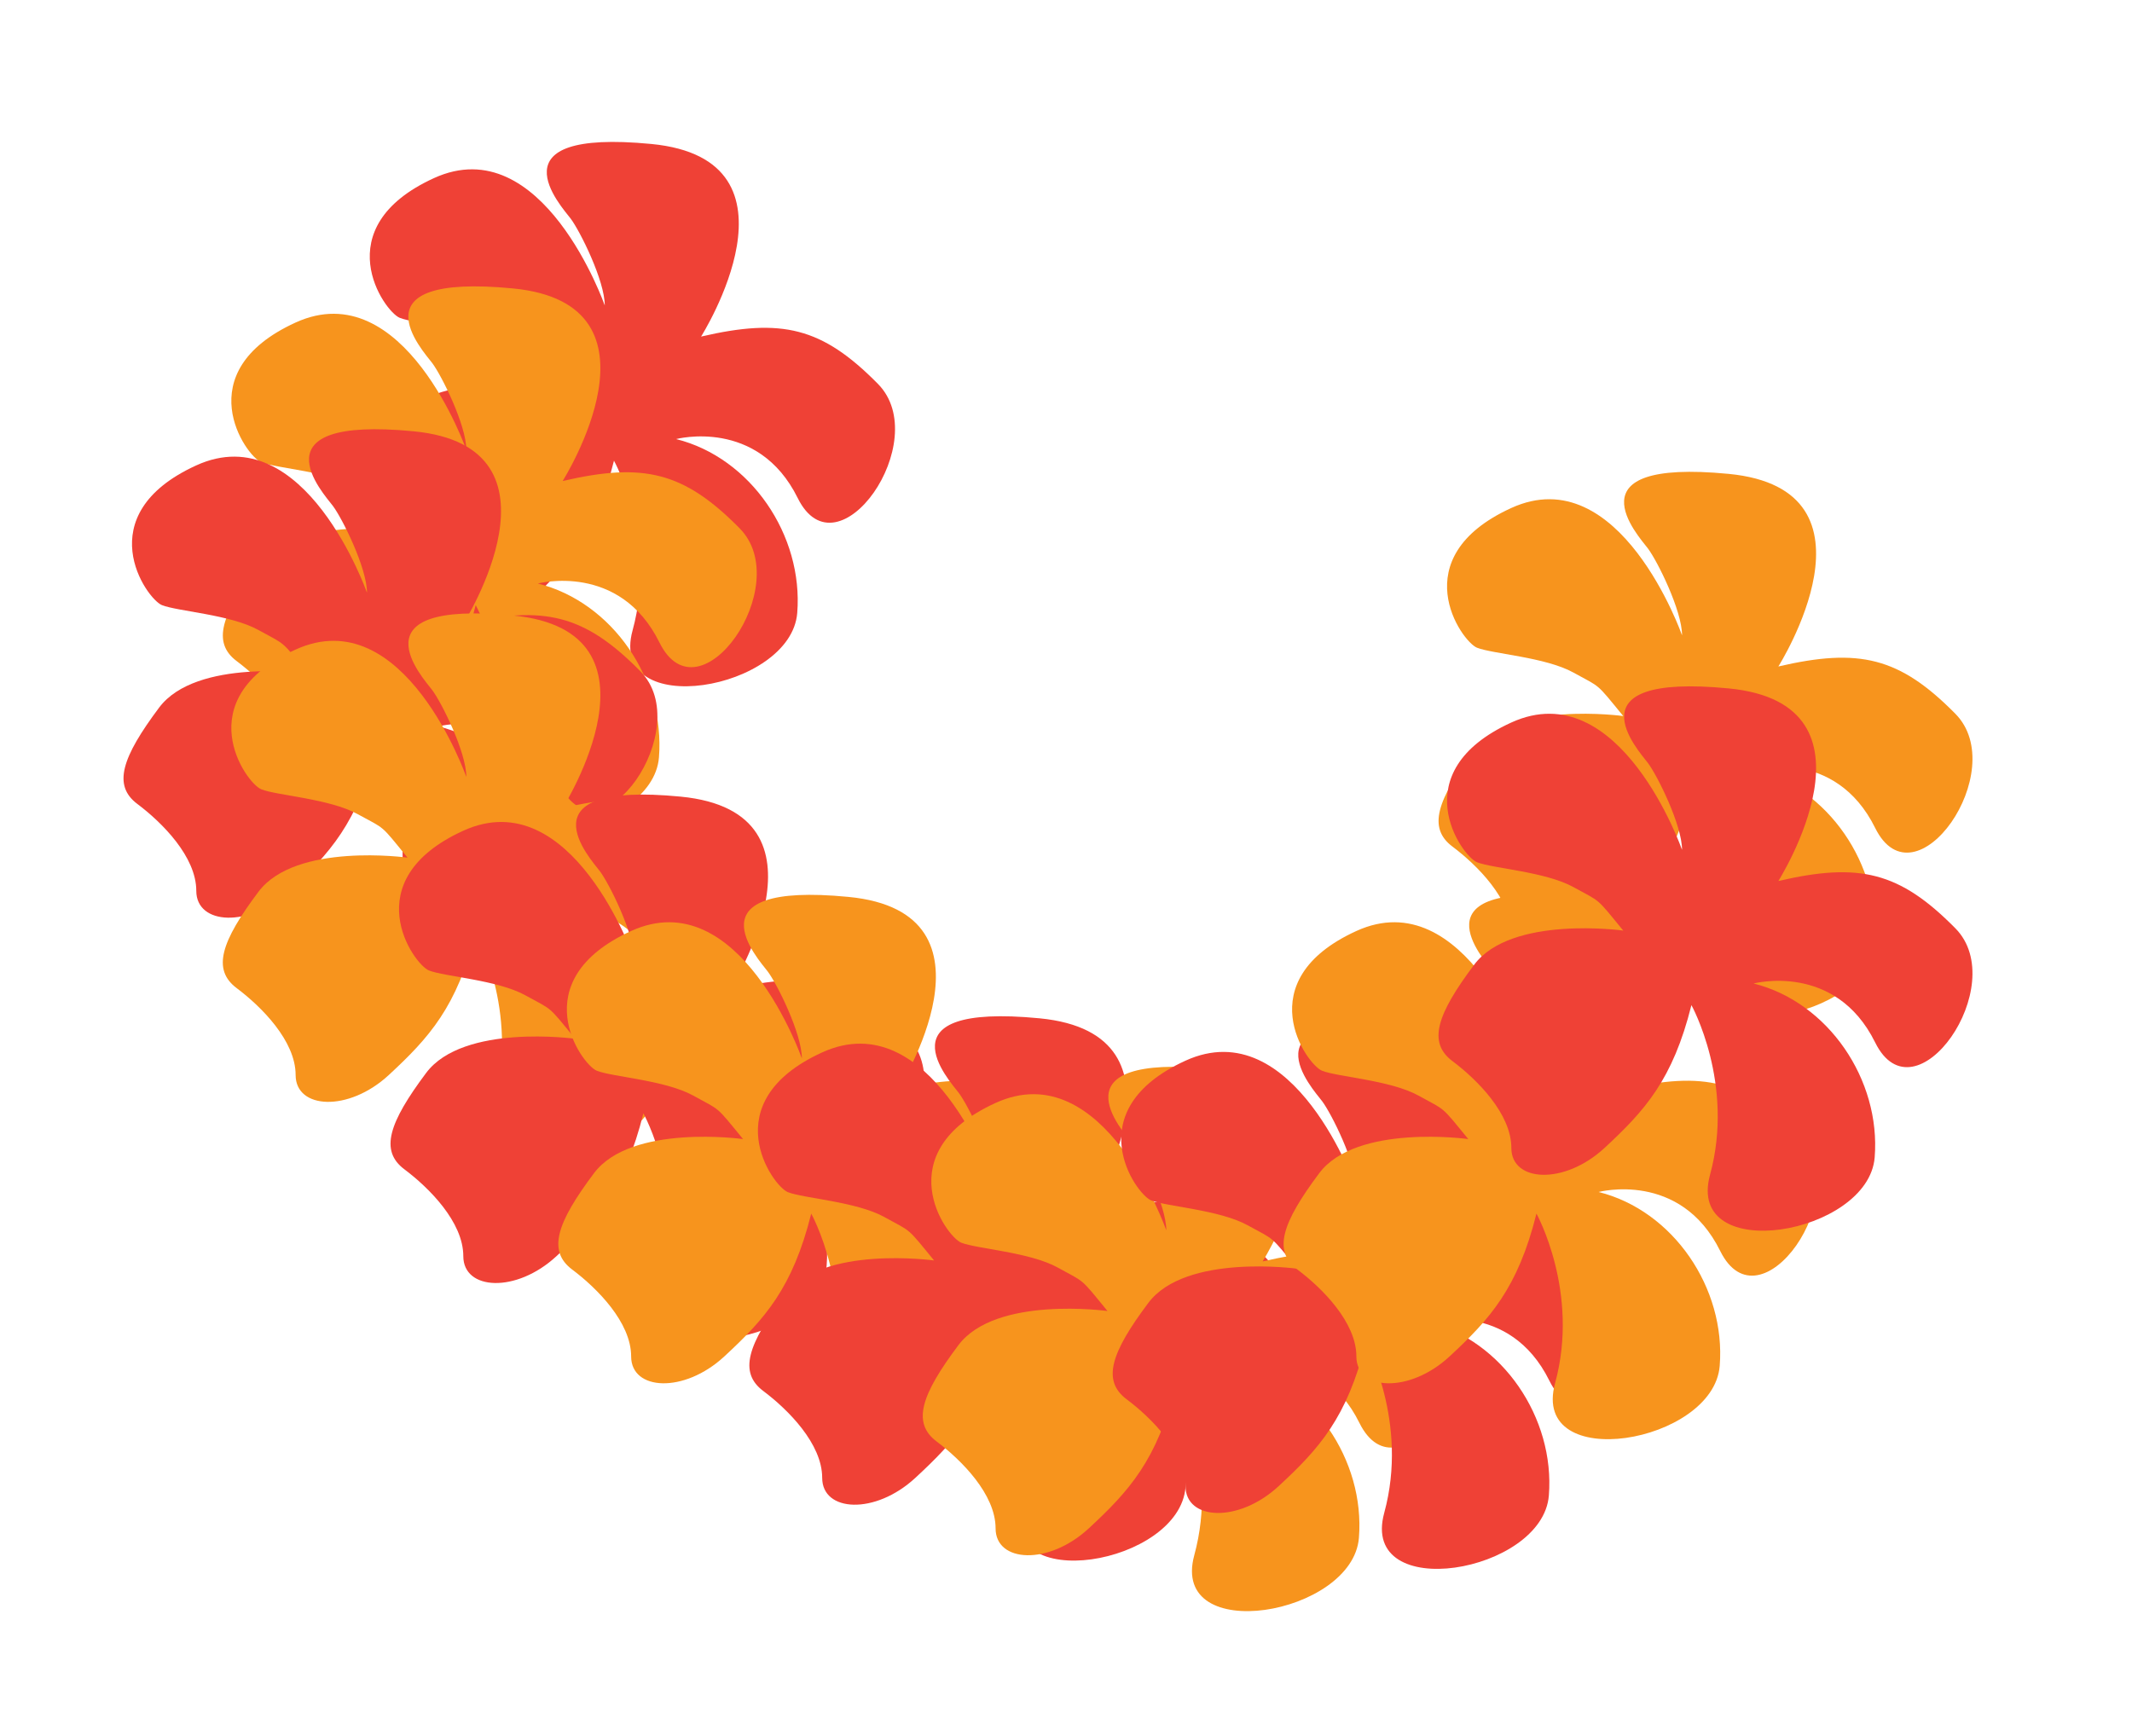 <?xml version="1.0" encoding="utf-8"?>
<!-- Generator: Adobe Illustrator 24.0.3, SVG Export Plug-In . SVG Version: 6.00 Build 0)  -->
<svg version="1.1" id="Layer_1" xmlns="http://www.w3.org/2000/svg" xmlns:xlink="http://www.w3.org/1999/xlink" x="0px" y="0px"
	 viewBox="0 0 134.14 109.27" enable-background="new 0 0 134.14 109.27" xml:space="preserve">
<g>
	<path fill="#F7941D" d="M102.13,45.06c0,0-7.04-0.98-9.38,2.15s-2.93,4.89-1.37,6.06c1.56,1.17,3.71,3.32,3.71,5.47
		c0,2.15,3.32,2.35,5.86,0c2.54-2.35,4.3-4.3,5.47-8.99c0,0,2.74,4.94,1.17,10.68c-1.56,5.74,9.97,3.79,10.36-1.1
		c0.39-4.89-2.93-9.77-7.62-10.94c0,0,5.14-1.37,7.65,3.71s8.57-3.61,5.05-7.18c-3.52-3.57-6.06-4.16-11.14-2.98
		c0,0,7.04-11.14-3.13-12.12s-5.67,3.91-5.08,4.69c0.59,0.78,2.15,3.91,2.15,5.47c0,0-3.91-11.14-10.75-8.01
		c-6.84,3.13-3.13,8.4-2.15,8.79c0.98,0.39,4.3,0.59,6.06,1.56C100.76,43.3,100.37,42.91,102.13,45.06z"/>
	<path fill="#EF4136" d="M34.34,24.3c0,0-7.04-0.98-9.38,2.15s-2.93,4.89-1.37,6.06s3.71,3.32,3.71,5.47c0,2.15,3.32,2.35,5.86,0
		c2.54-2.35,4.3-4.3,5.47-8.99c0,0,2.74,4.94,1.17,10.68s9.97,3.79,10.36-1.1s-2.93-9.77-7.62-10.94c0,0,5.14-1.37,7.65,3.71
		s8.57-3.61,5.05-7.18S49.19,20,44.11,21.18c0,0,7.04-11.14-3.13-12.12s-5.67,3.91-5.08,4.69s2.15,3.91,2.15,5.47
		c0,0-3.91-11.14-10.75-8.01s-3.13,8.4-2.15,8.79c0.98,0.39,4.3,0.59,6.06,1.56S32.58,22.15,34.34,24.3z"/>
	<path fill="#F7941D" d="M25.64,33.39c0,0-7.04-0.98-9.38,2.15s-2.93,4.89-1.37,6.06s3.71,3.32,3.71,5.47c0,2.15,3.32,2.35,5.86,0
		c2.54-2.35,4.3-4.3,5.47-8.99c0,0,2.74,4.94,1.17,10.68c-1.56,5.74,9.97,3.79,10.36-1.1s-2.93-9.77-7.62-10.94
		c0,0,5.14-1.37,7.65,3.71c2.51,5.08,8.57-3.61,5.05-7.18s-6.06-4.16-11.14-2.98c0,0,7.04-11.14-3.13-12.12s-5.67,3.91-5.08,4.69
		s2.15,3.91,2.15,5.47c0,0-3.91-11.14-10.75-8.01s-3.13,8.4-2.15,8.79c0.98,0.39,4.3,0.59,6.06,1.56
		C24.28,31.63,23.89,31.24,25.64,33.39z"/>
	<path fill="#EF4136" d="M19.39,42.38c0,0-7.04-0.98-9.38,2.15s-2.93,4.89-1.37,6.06c1.56,1.17,3.71,3.32,3.71,5.47
		s3.32,2.35,5.86,0c2.54-2.35,4.3-4.3,5.47-8.99c0,0,2.74,4.94,1.17,10.68s9.97,3.79,10.36-1.1s-2.93-9.77-7.62-10.94
		c0,0,5.14-1.37,7.65,3.71s8.57-3.61,5.05-7.18c-3.52-3.57-6.06-4.16-11.14-2.98c0,0,7.04-11.14-3.13-12.12s-5.67,3.91-5.08,4.69
		c0.59,0.78,2.15,3.91,2.15,5.47c0,0-3.91-11.14-10.75-8.01s-3.13,8.4-2.15,8.79s4.3,0.59,6.06,1.56
		C18.02,40.62,17.63,40.23,19.39,42.38z"/>
	<path fill="#F7941D" d="M25.64,53.97c0,0-7.04-0.98-9.38,2.15c-2.35,3.13-2.93,4.89-1.37,6.06c1.56,1.17,3.71,3.32,3.71,5.47
		s3.32,2.35,5.86,0c2.54-2.35,4.3-4.3,5.47-8.99c0,0,2.74,4.94,1.17,10.68c-1.56,5.74,9.97,3.79,10.36-1.1s-2.93-9.77-7.62-10.94
		c0,0,5.14-1.37,7.65,3.71c2.51,5.08,8.57-3.61,5.05-7.18c-3.52-3.57-6.06-4.16-11.14-2.98c0,0,7.04-11.14-3.13-12.12
		c-10.16-0.98-5.67,3.91-5.08,4.69c0.59,0.78,2.15,3.91,2.15,5.47c0,0-3.91-11.14-10.75-8.01s-3.13,8.4-2.15,8.79
		c0.98,0.39,4.3,0.59,6.06,1.56C24.28,52.21,23.89,51.82,25.64,53.97z"/>
	<path fill="#EF4136" d="M36.19,65.37c0,0-7.04-0.98-9.38,2.15s-2.93,4.89-1.37,6.06c1.56,1.17,3.71,3.32,3.71,5.47
		c0,2.15,3.32,2.35,5.86,0c2.54-2.35,4.3-4.3,5.47-8.99c0,0,2.74,4.94,1.17,10.68c-1.56,5.74,9.97,3.79,10.36-1.1
		s-2.93-9.77-7.62-10.94c0,0,5.14-1.37,7.65,3.71c2.51,5.08,8.57-3.61,5.05-7.18c-3.52-3.57-6.06-4.16-11.14-2.98
		c0,0,7.04-11.14-3.13-12.12s-5.67,3.91-5.08,4.69c0.59,0.78,2.15,3.91,2.15,5.47c0,0-3.91-11.14-10.75-8.01s-3.13,8.4-2.15,8.79
		c0.98,0.39,4.3,0.59,6.06,1.56C34.82,63.61,34.43,63.22,36.19,65.37z"/>
	<path fill="#F7941D" d="M46.75,71.68c0,0-7.04-0.98-9.38,2.15c-2.35,3.13-2.93,4.89-1.37,6.06c1.56,1.17,3.71,3.32,3.71,5.47
		c0,2.15,3.32,2.35,5.86,0c2.54-2.35,4.3-4.3,5.47-8.99c0,0,2.74,4.94,1.17,10.68c-1.56,5.74,9.97,3.79,10.36-1.1
		c0.39-4.89-2.93-9.77-7.62-10.94c0,0,5.14-1.37,7.65,3.71c2.51,5.08,8.57-3.61,5.05-7.18c-3.52-3.57-6.06-4.16-11.14-2.98
		c0,0,7.04-11.14-3.13-12.12c-10.16-0.98-5.67,3.91-5.08,4.69c0.59,0.78,2.15,3.91,2.15,5.47c0,0-3.91-11.14-10.75-8.01
		c-6.84,3.13-3.13,8.4-2.15,8.79s4.3,0.59,6.06,1.56C45.38,69.92,44.99,69.53,46.75,71.68z"/>
	<path fill="#EF4136" d="M58.77,79.32c0,0-7.04-0.98-9.38,2.15c-2.35,3.13-2.93,4.89-1.37,6.06s3.71,3.32,3.71,5.47
		c0,2.15,3.32,2.35,5.86,0c2.54-2.35,4.3-4.3,5.47-8.99c0,0,2.74,4.94,1.17,10.68c-1.56,5.74,9.97,3.79,10.36-1.1
		s-2.93-9.77-7.62-10.94c0,0,5.14-1.37,7.65,3.71c2.51,5.08,8.57-3.61,5.05-7.18c-3.52-3.57-6.06-4.16-11.14-2.98
		c0,0,7.04-11.14-3.13-12.12s-5.67,3.91-5.08,4.69c0.59,0.78,2.15,3.91,2.15,5.47c0,0-3.91-11.14-10.75-8.01s-3.13,8.4-2.15,8.79
		c0.98,0.39,4.3,0.59,6.06,1.56C57.4,77.56,57.01,77.17,58.77,79.32z"/>
	<path fill="#F7941D" d="M69.68,82.5c0,0-7.04-0.98-9.38,2.15c-2.35,3.13-2.93,4.89-1.37,6.06c1.56,1.17,3.71,3.32,3.71,5.47
		s3.32,2.35,5.86,0s4.3-4.3,5.47-8.99c0,0,2.74,4.94,1.17,10.68c-1.56,5.74,9.97,3.79,10.36-1.1s-2.93-9.77-7.62-10.94
		c0,0,5.14-1.37,7.65,3.71c2.51,5.08,8.57-3.61,5.05-7.18s-6.06-4.16-11.14-2.98c0,0,7.04-11.14-3.13-12.12s-5.67,3.91-5.08,4.69
		s2.15,3.91,2.15,5.47c0,0-3.91-11.14-10.75-8.01s-3.13,8.4-2.15,8.79c0.98,0.39,4.3,0.59,6.06,1.56
		C68.31,80.74,67.92,80.35,69.68,82.5z"/>
	<path fill="#EF4136" d="M81.63,79.84c0,0-7.04-0.98-9.38,2.15c-2.35,3.13-2.93,4.89-1.37,6.06c1.56,1.17,3.71,3.32,3.71,5.47
		s3.32,2.35,5.86,0s4.3-4.3,5.47-8.99c0,0,2.74,4.94,1.17,10.68c-1.56,5.74,9.97,3.79,10.36-1.1s-2.93-9.77-7.62-10.94
		c0,0,5.14-1.37,7.65,3.71c2.51,5.08,8.57-3.61,5.05-7.18c-3.52-3.57-6.06-4.16-11.14-2.98c0,0,7.04-11.14-3.13-12.12
		s-5.67,3.91-5.08,4.69c0.59,0.78,2.15,3.91,2.15,5.47c0,0-3.91-11.14-10.75-8.01c-6.84,3.13-3.13,8.4-2.15,8.79s4.3,0.59,6.06,1.56
		S79.87,77.69,81.63,79.84z"/>
	<path fill="#F7941D" d="M92.38,71.68c0,0-7.04-0.98-9.38,2.15s-2.93,4.89-1.37,6.06c1.56,1.17,3.71,3.32,3.71,5.47
		c0,2.15,3.32,2.35,5.86,0c2.54-2.35,4.3-4.3,5.47-8.99c0,0,2.74,4.94,1.17,10.68c-1.56,5.74,9.97,3.79,10.36-1.1
		s-2.93-9.77-7.62-10.94c0,0,5.14-1.37,7.65,3.71c2.51,5.08,8.57-3.61,5.05-7.18c-3.52-3.57-6.06-4.16-11.14-2.98
		c0,0,7.04-11.14-3.13-12.12c-10.16-0.98-5.67,3.91-5.08,4.69c0.59,0.78,2.15,3.91,2.15,5.47c0,0-3.91-11.14-10.75-8.01
		c-6.84,3.13-3.13,8.4-2.15,8.79c0.98,0.39,4.3,0.59,6.06,1.56C91.01,69.92,90.62,69.53,92.38,71.68z"/>
	<path fill="#EF4136" d="M102.13,58.56c0,0-7.04-0.98-9.38,2.15c-2.35,3.13-2.93,4.89-1.37,6.06c1.56,1.17,3.71,3.32,3.71,5.47
		s3.32,2.35,5.86,0c2.54-2.35,4.3-4.3,5.47-8.99c0,0,2.74,4.94,1.17,10.68c-1.56,5.74,9.97,3.79,10.36-1.1
		c0.39-4.89-2.93-9.77-7.62-10.94c0,0,5.14-1.37,7.65,3.71c2.51,5.08,8.57-3.61,5.05-7.18c-3.52-3.57-6.06-4.16-11.14-2.98
		c0,0,7.04-11.14-3.13-12.12c-10.16-0.98-5.67,3.91-5.08,4.69c0.59,0.78,2.15,3.91,2.15,5.47c0,0-3.91-11.14-10.75-8.01
		c-6.84,3.13-3.13,8.4-2.15,8.79c0.98,0.39,4.3,0.59,6.06,1.56C100.76,56.8,100.37,56.41,102.13,58.56z"/>
</g>
</svg>
